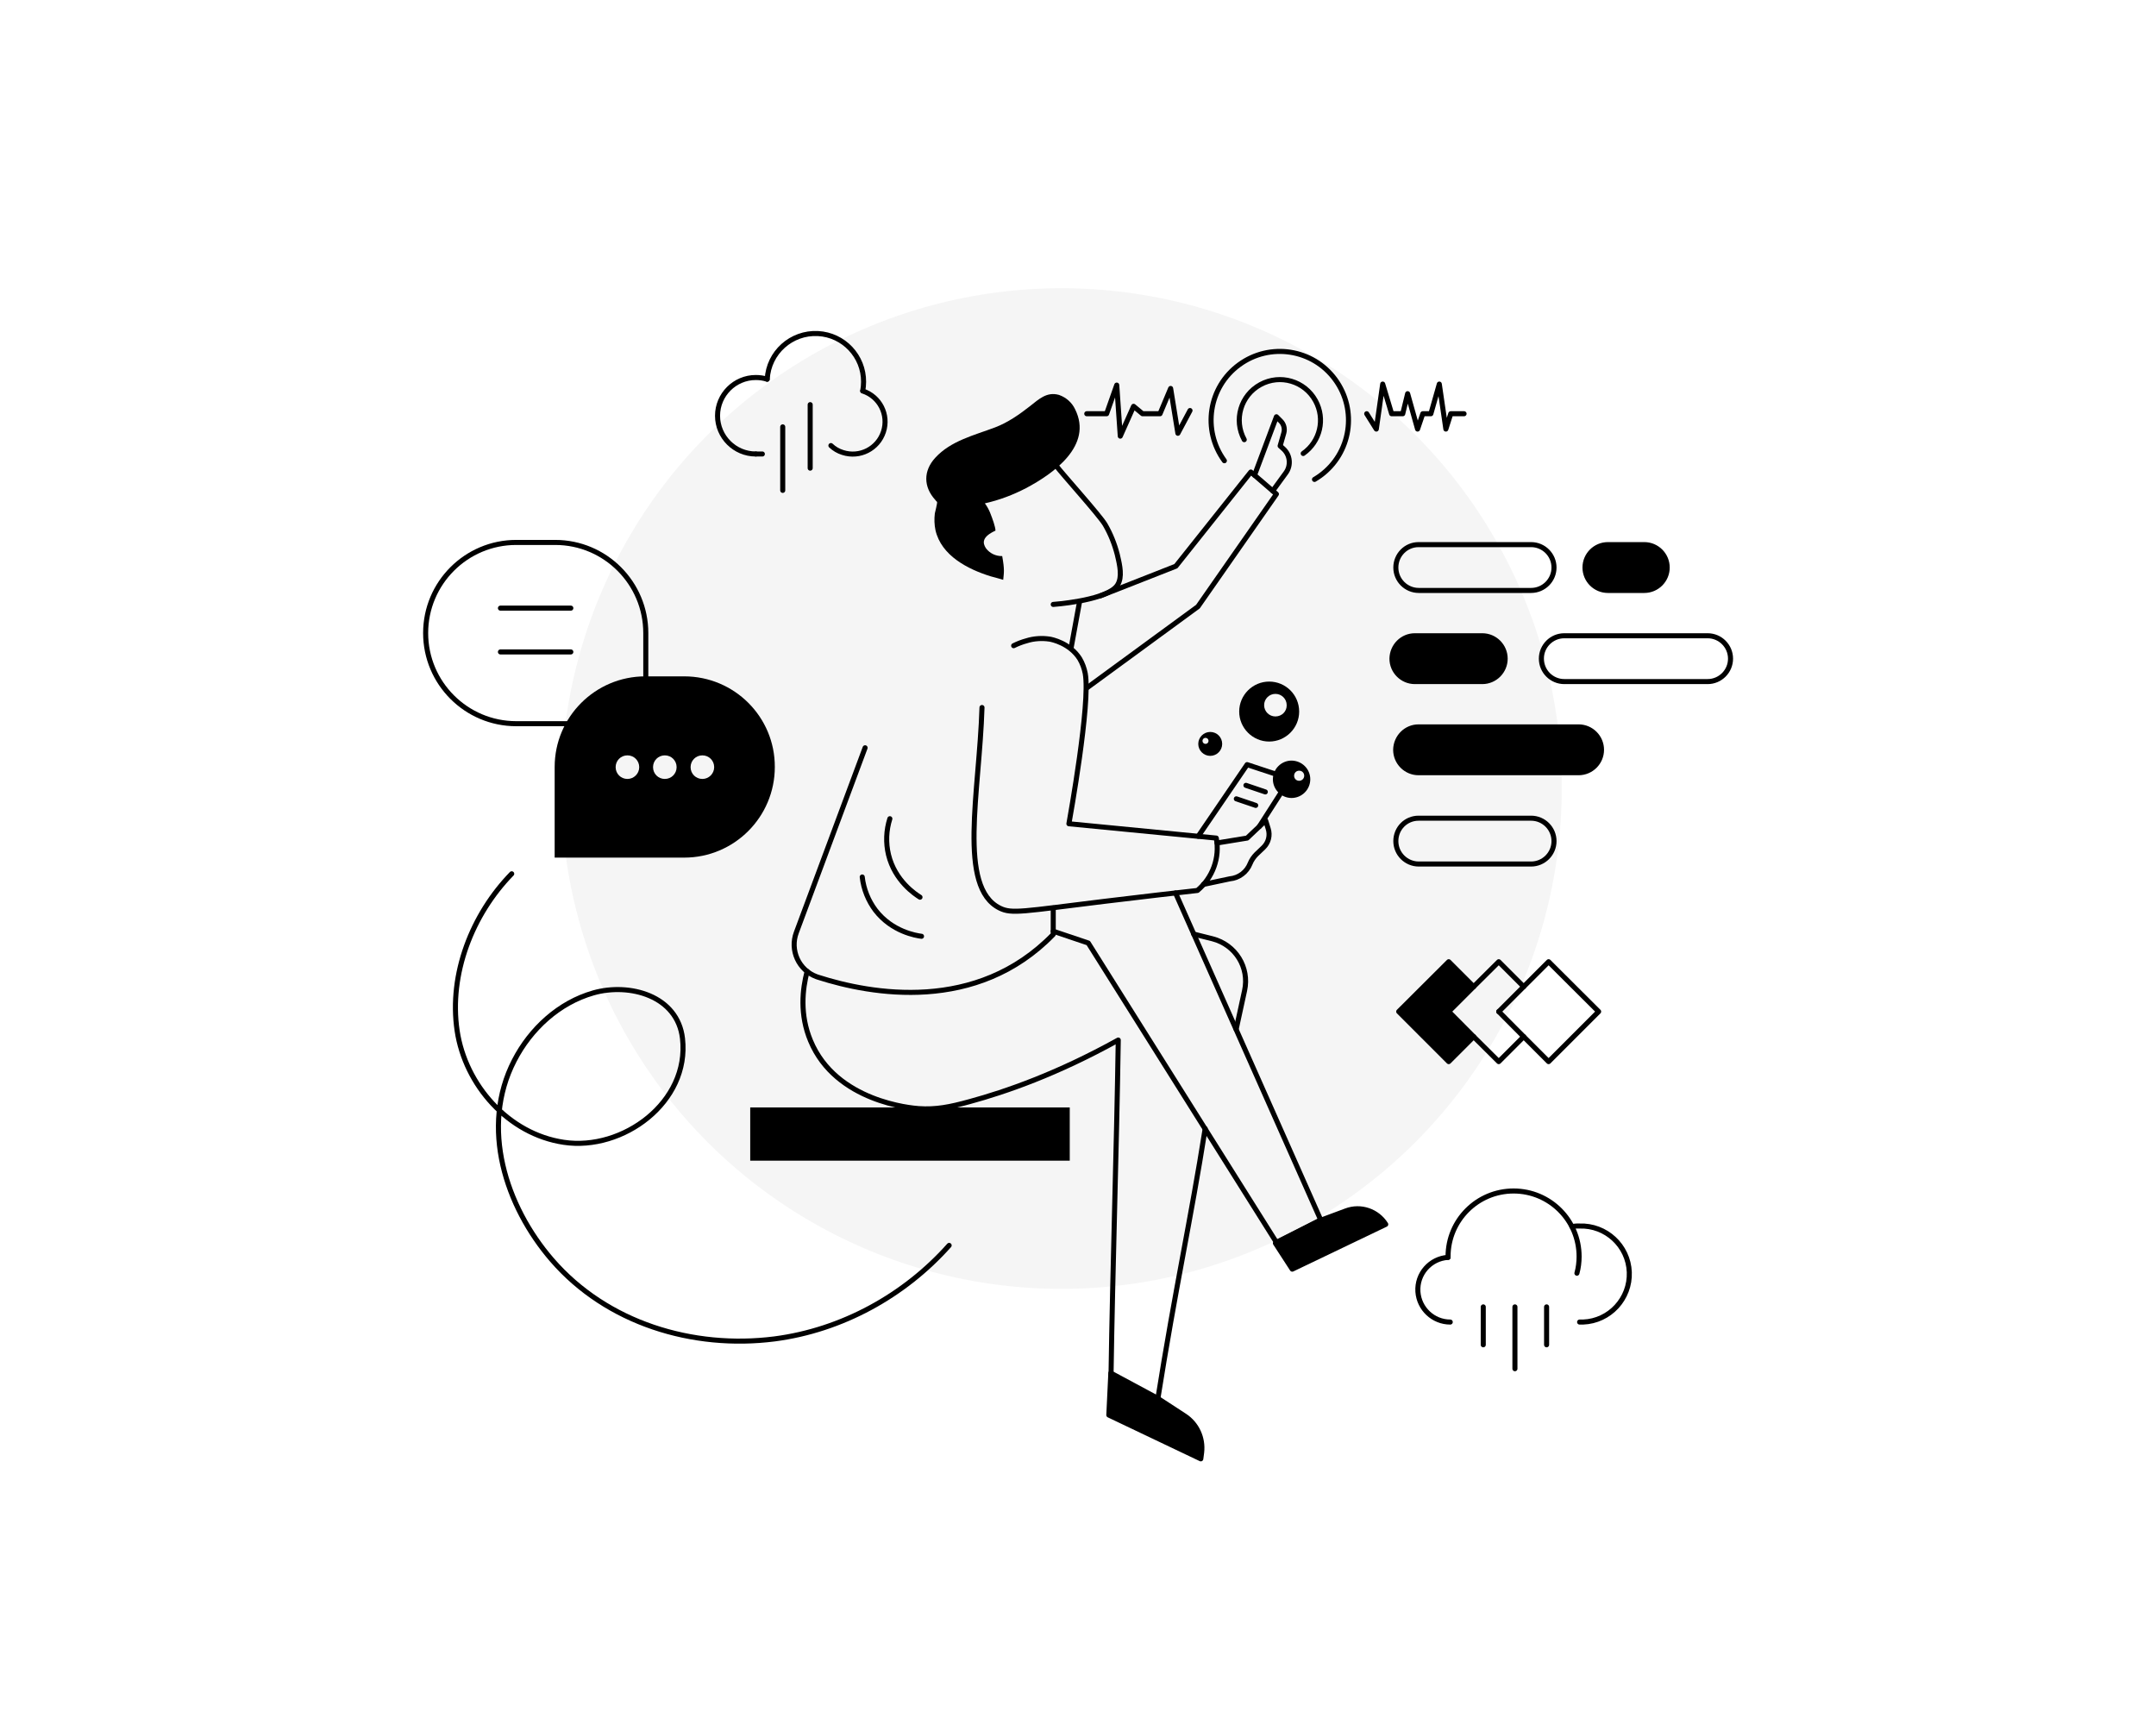 <?xml version="1.0" encoding="utf-8"?>
<!-- Generator: Adobe Illustrator 25.0.1, SVG Export Plug-In . SVG Version: 6.00 Build 0)  -->
<svg version="1.1" id="Layer_1" xmlns="http://www.w3.org/2000/svg" xmlns:xlink="http://www.w3.org/1999/xlink" x="0px" y="0px"
	 viewBox="0 0 1280 1024" style="enable-background:new 0 0 1280 1024;" xml:space="preserve">
<style type="text/css">
	.st0{opacity:4.000000e-02;enable-background:new    ;}
	.st1{fill:none;stroke:#000000;stroke-width:3;stroke-linecap:round;stroke-linejoin:round;}
	.st2{stroke:#000000;stroke-width:3;stroke-linecap:round;stroke-linejoin:round;}
</style>
<circle class="st0" cx="630.2" cy="468.1" r="297"/>
<path class="st1" d="M626.9,276.3c4,5.3,25.8,29.4,29.2,35.1c3.2,5.5,5.6,11.5,7.2,17.7c0.3,1.2,0.6,2.4,0.8,3.5
	c1.1,5.1,2.3,12.3-2,16.3c-8.3,7.9-36.8,9.9-36.8,9.9"/>
<line class="st1" x1="641" y1="356.8" x2="636" y2="384.1"/>
<polyline class="st1" points="653.3,353.7 698.1,336.1 742.6,280.2 757.8,293.3 711.2,360.1 645.2,408.4 "/>
<path class="st1" d="M744.8,282.1l13-34.7l2.6,2.6c1.8,1.8,2.5,4.5,1.8,7l-2.2,7.7l1.9,1.7c4.1,3.7,4.7,9.9,1.5,14.3l-7.8,10.7"/>
<path class="st1" d="M601.8,383.3c2.4-1.2,5-2.2,7.6-2.9c4.4-1.4,9.2-1.7,13.8-1c1.3,0.2,12,2.4,17.8,11.6c1.6,2.7,2.7,5.7,3.3,8.8
	c3.2,17.8-9.1,85.7-9.7,89.2l87.5,8.5c2.2,11.6-2.1,23.5-11.2,31.1c-12.4,1.4-31.8,3.6-55.6,6.5c-48.2,5.9-54.6,7.5-61.7,4
	c-25.2-12.4-12.1-68.9-10.6-119.1"/>
<path class="st1" d="M722.6,500.4l17.8-2.9l11-10.4l1.5,4.8c1.3,4,0.2,8.3-2.8,11.2l-4.2,4c-1.6,1.6-2.9,3.5-3.7,5.5l0,0
	c-2,5.1-6.7,8.6-12.1,9.1l-15.6,3.3"/>
<path class="st1" d="M513.6,443.9l-40.8,109.6c-4,10.6,1.4,22.4,12,26.3c0.3,0.1,0.6,0.2,0.9,0.3c31.5,10.1,94.1,21.5,139.6-25.4
	V539"/>
<path class="st1" d="M479.2,576.6c-2.8,10.5-4.5,25.7,2,41.2c15.1,36.4,60.3,40,64.2,40.3c10.2,0.7,18.5-0.9,30.4-4.2
	c21.3-5.8,51.9-16.4,88.1-36.5c-1,66.5-3.3,133-4.3,199.4c9.2,4.9,18.4,9.9,27.6,14.8c10.8-68,19.7-107.1,28.3-161.6"/>
<polyline class="st1" points="625.3,552.8 646.1,559.8 757.8,737.5 784.1,724.2 697.9,530.1 "/>
<polyline class="st1" points="711.4,496.4 740.4,453.9 765.8,462.3 747.6,490.7 "/>
<path class="st1" d="M738.7,261c-6.4-11.7-2.1-26.3,9.6-32.7s26.3-2.1,32.7,9.6c5.9,10.8,2.8,24.2-7.3,31.3"/>
<path class="st2" d="M659.5,815.1l-1.2,24.9l54.6,26l0.5-3.8c1-8.6-2.9-17-10.1-21.7l-16.1-10.5L659.5,815.1z"/>
<path class="st2" d="M757.2,738l10,15.4l55.5-26.6l0,0c-5-7.9-14.8-11.3-23.6-8l-15.6,5.8L757.2,738z"/>
<path class="st1" d="M708.7,554.5l11.2,2.8c13.6,3.5,22,17,19,30.7l-5,23"/>
<path class="st1" d="M511.9,520.6c0.8,7.2,3.6,14.1,7.9,19.8c9.8,12.7,24.1,15,27.3,15.4"/>
<path class="st1" d="M528.3,486c-2.2,6.9-2.5,14.3-0.8,21.4c3.8,15.6,16,23.5,18.7,25.2"/>
<rect x="445.4" y="657.4" width="189.7" height="31.6"/>
<path class="st1" d="M726.9,273.5c-13.3-18.2-9.4-43.7,8.8-57c18.2-13.3,43.7-9.4,57,8.8s9.4,43.7-8.8,57c-1.1,0.8-2.3,1.6-3.5,2.3"
	/>
<path class="st1" d="M306.5,322h23.1c29.7,0,53.8,24.1,53.8,53.8l0,0v53.8l0,0h-76.9c-29.7,0-53.8-24.1-53.8-53.8c0,0,0,0,0,0l0,0
	C252.7,346.1,276.8,322,306.5,322z"/>
<line class="st1" x1="297.1" y1="361" x2="338.9" y2="361"/>
<line class="st1" x1="297.1" y1="387" x2="338.9" y2="387"/>
<path d="M406.2,401.5h-23.1c-29.7,0-53.8,24.1-53.8,53.8v53.8h76.9c29.7,0,53.8-24.1,53.8-53.8l0,0
	C460.1,425.6,436,401.5,406.2,401.5L406.2,401.5z M372.5,462.4c-3.9,0-7-3.1-7-7s3.1-7,7-7s7,3.1,7,7S376.3,462.4,372.5,462.4z
	 M394.7,462.4c-3.9,0-7-3.1-7-7s3.1-7,7-7s7,3.1,7,7S398.6,462.4,394.7,462.4z M417,462.4c-3.9,0-7-3.1-7-7s3.1-7,7-7s7,3.1,7,7
	C424,459.2,420.9,462.4,417,462.4L417,462.4z"/>
<path class="st1" d="M842.2,323.3H909c7.5,0,13.6,6.1,13.6,13.6l0,0c0,7.5-6.1,13.6-13.6,13.6h-66.7c-7.5,0-13.6-6.1-13.6-13.6l0,0
	C828.7,329.4,834.7,323.3,842.2,323.3z"/>
<path class="st1" d="M842.2,485.7H909c7.5,0,13.6,6.1,13.6,13.6v0c0,7.5-6.1,13.6-13.6,13.6h-66.7c-7.5,0-13.6-6.1-13.6-13.6v0
	C828.7,491.7,834.7,485.7,842.2,485.7z"/>
<path class="st2" d="M954.6,323.3h21.6c7.5,0,13.6,6.1,13.6,13.6l0,0c0,7.5-6.1,13.6-13.6,13.6h-21.6c-7.5,0-13.6-6.1-13.6-13.6l0,0
	C941,329.4,947.1,323.3,954.6,323.3z"/>
<path class="st2" d="M842.2,431.5h95c7.5,0,13.6,6.1,13.6,13.6l0,0c0,7.5-6.1,13.6-13.6,13.6h-95c-7.5,0-13.6-6.1-13.6-13.6l0,0
	C828.7,437.6,834.7,431.5,842.2,431.5z"/>
<path class="st1" d="M928.7,377.4h85.1c7.5,0,13.6,6.1,13.6,13.6l0,0c0,7.5-6.1,13.6-13.6,13.6h-85.1c-7.5,0-13.6-6.1-13.6-13.6l0,0
	C915.1,383.5,921.2,377.4,928.7,377.4z"/>
<path class="st2" d="M840,377.4h40c7.5,0,13.6,6.1,13.6,13.6l0,0c0,7.5-6.1,13.6-13.6,13.6h-40c-7.5,0-13.6-6.1-13.6-13.6l0,0
	C826.5,383.5,832.5,377.4,840,377.4z"/>
<polyline class="st1" points="645.2,245.6 657,245.6 663,228.6 665.1,258.9 673,241.2 678.3,245.6 688.7,245.6 695,230.6 
	699.3,257.2 706.5,243.7 "/>
<polyline class="st1" points="811.4,245.6 817.1,254.7 820.9,228 826.2,245.6 832.8,245.6 835.7,233.7 841.6,254.7 844.7,245.6 
	849.5,245.6 854.5,228 858.4,254.7 861.3,245.6 869.2,245.6 "/>
<path d="M753.5,404.6c-9.8,0-17.8,8-17.8,17.8c0,9.8,8,17.8,17.8,17.8c9.8,0,17.8-8,17.8-17.8c0,0,0,0,0,0
	C771.3,412.5,763.3,404.6,753.5,404.6L753.5,404.6z M757.2,425.3c-3.7,0-6.7-3-6.7-6.7c0-3.7,3-6.7,6.7-6.7c3.7,0,6.7,3,6.7,6.7
	C764,422.3,761,425.3,757.2,425.3C757.3,425.3,757.3,425.3,757.2,425.3z"/>
<polygon class="st2" points="860.1,600.5 874.9,615.4 860.1,630.2 830.4,600.5 860.1,570.9 874.9,585.7 "/>
<polyline class="st1" points="874.9,615.4 889.8,630.2 904.6,615.4 889.8,600.5 "/>
<polyline class="st1" points="874.9,585.7 889.8,570.9 904.6,585.7 889.8,600.5 "/>
<polyline class="st1" points="904.6,615.4 919.4,630.2 949.1,600.5 919.4,570.9 904.6,585.7 "/>
<path d="M766.8,451.5c-6.1,0-11.1,5-11.1,11.1s5,11.1,11.1,11.1c6.1,0,11.1-5,11.1-11.1C777.9,456.5,773,451.6,766.8,451.5z
	 M771.3,463.5c-1.7,0-3-1.3-3-3s1.3-3,3-3s3,1.3,3,3C774.3,462.2,772.9,463.5,771.3,463.5L771.3,463.5z"/>
<path d="M718.5,434.5c-3.9,0-7.1,3.2-7.1,7.1s3.2,7.1,7.1,7.1c3.9,0,7.1-3.2,7.1-7.1C725.6,437.7,722.5,434.5,718.5,434.5
	C718.5,434.5,718.5,434.5,718.5,434.5z M715.7,441.6c-1,0-1.8-0.8-1.8-1.8c0-1,0.8-1.8,1.8-1.8c1,0,1.8,0.8,1.8,1.8c0,0,0,0,0,0
	C717.5,440.8,716.7,441.6,715.7,441.6C715.7,441.6,715.7,441.6,715.7,441.6L715.7,441.6z"/>
<path class="st1" d="M303.8,518.7c-23.5,24.1-37.4,59.5-32.4,93.2c4.8,32.2,30.4,61.3,63.3,66.2c35,5.3,74.8-23.8,70.5-61.6
	c-2.9-25.4-31.4-33.2-52.9-27.1c-20.4,5.8-37.3,21.3-47,40.2c-20.4,39.5-5.1,86.5,22.4,118.3c32.5,37.6,83.6,53.1,132.2,46.9
	c39.8-5.2,77-25.6,103.6-55.5"/>
<path class="st1" d="M859.7,746.4v-0.5c0-21.5,17.4-38.9,38.9-38.9c21.5,0,38.9,17.4,38.9,38.9c0,3.3-0.4,6.7-1.3,9.9"/>
<path class="st1" d="M933.2,728.1c1.5-0.2,3-0.4,4.5-0.3c15.7-0.6,29,11.7,29.6,27.4s-11.7,29-27.4,29.6c-0.7,0-1.4,0-2.1,0"/>
<path class="st1" d="M859.7,746.4c-10.6,0.7-18.6,9.8-17.9,20.4c0.7,10.1,9.1,18,19.2,18"/>
<line class="st1" x1="880.6" y1="775.8" x2="880.6" y2="798.3"/>
<line class="st1" x1="899.4" y1="775.8" x2="899.4" y2="812.5"/>
<line class="st1" x1="918.2" y1="775.8" x2="918.2" y2="798.3"/>
<path class="st1" d="M448.7,269.5c-12.5,0-22.7-10.2-22.7-22.7c0-12.5,10.2-22.7,22.7-22.7c2.3,0,4.5,0.3,6.7,1"/>
<path class="st1" d="M512.2,232.1c10.1,3.3,15.6,14.1,12.3,24.2c-3.3,10.1-14.1,15.6-24.2,12.3c-2.6-0.8-5-2.2-7-4.1"/>
<path class="st1" d="M455.5,225.1c0.8-15.8,14.3-27.9,30.1-27.1c15.3,0.8,27.2,13.5,27.1,28.7c0,1.8-0.2,3.6-0.5,5.3"/>
<line class="st1" x1="448.8" y1="269.5" x2="452.6" y2="269.5"/>
<line class="st1" x1="464.7" y1="253.4" x2="464.7" y2="291.1"/>
<line class="st1" x1="481" y1="240.2" x2="481" y2="277.9"/>
<line class="st1" x1="739.7" y1="466.2" x2="751.2" y2="470.1"/>
<line class="st1" x1="734" y1="474.2" x2="745.5" y2="478.1"/>
<path d="M638.3,243c10.7,21.5-12.9,38.2-29.2,46.8c-7.7,4-15.9,7.1-24.4,9c1.3,1.7,2.3,3.6,3.1,5.5c1.5,3.8,3.2,8.5,3.2,10.7
	c-8.1,3.7-7.7,7.3-5.7,10.4c2.3,3.1,5.9,4.8,9.7,4.7c1.5,8.3,1,9.9,0.6,14.1c0-0.1-6.8-1.9-7.5-2.1c-13.5-4.2-29.2-12.2-32.7-27.3
	c-0.7-3.3-0.8-6.7-0.4-10c0.1-0.7,1.7-6.6,1.3-6.9c-0.4-0.3-0.7-0.7-1-1.1c-7.1-7.8-7.2-17.2-0.1-25c9.3-10.2,23.2-13.4,35.6-18.1
	c7.6-2.9,14.3-7.6,20.7-12.6c5.1-4,9.9-8.7,17.1-6.7l0.3,0.1C633.1,236,636.5,239.1,638.3,243z"/>
</svg>
